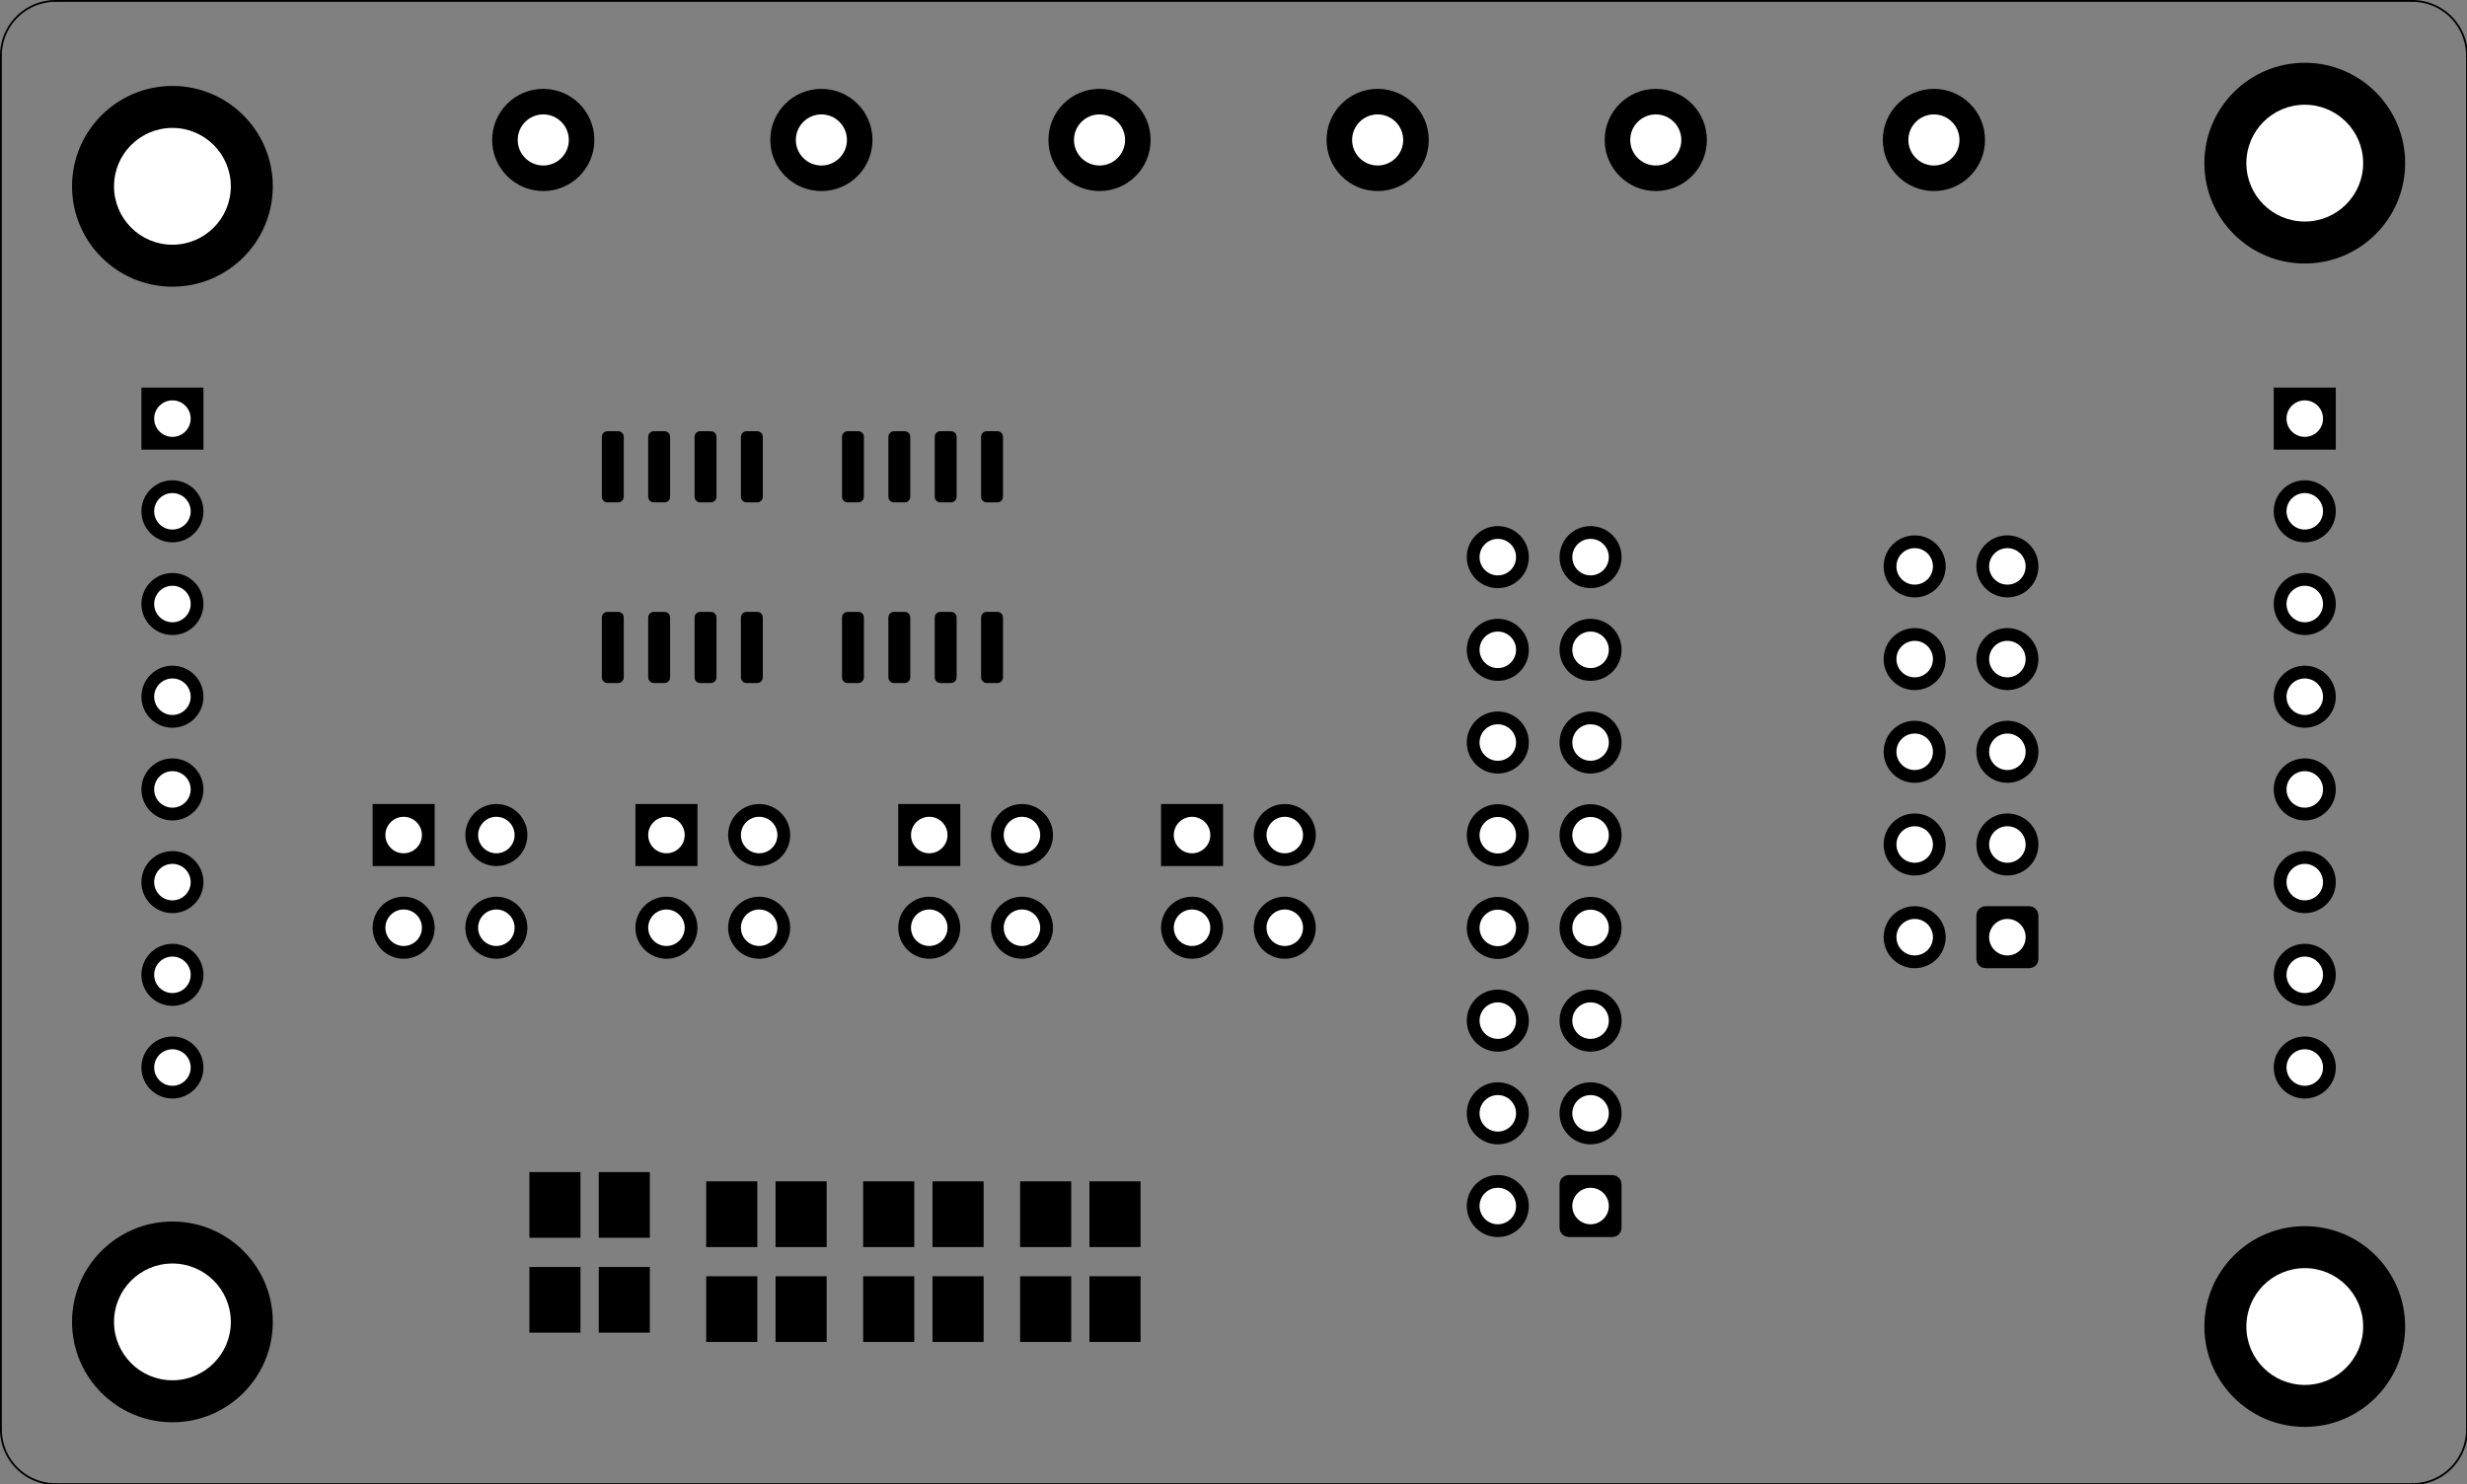 <?xml version="1.0" standalone="no"?>
 <!DOCTYPE svg PUBLIC "-//W3C//DTD SVG 1.1//EN" 
 "http://www.w3.org/Graphics/SVG/1.1/DTD/svg11.dtd"> 
<svg
  xmlns:svg="http://www.w3.org/2000/svg"
  xmlns="http://www.w3.org/2000/svg"
  xmlns:xlink="http://www.w3.org/1999/xlink"
  version="1.1"
  width="67.589mm" height="40.665mm" viewBox="0 0 67.589 40.665">
<rect x="0" y="0" width="67.589" height="40.665" fill="#808080" stroke="none"/>
<title>SVG Image created as robal-brd.svg date 2025/01/05 17:06:07 </title>
  <desc>Image generated by PCBNEW </desc>
<g style="fill:#000000; fill-opacity:1;stroke:#000000; stroke-opacity:1;
stroke-linecap:round; stroke-linejoin:round;"
 transform="translate(0 0) scale(1 1)">
</g>
<g style="fill:none; 
stroke:#000000; stroke-width:0.05; stroke-opacity:1; 
stroke-linecap:round; stroke-linejoin:round;">
<path d="M66.089 40.665
L1.525 40.665
" />
<path d="M0.025 39.165
L0.025 1.525
" />
<path d="M66.089 40.665 A1.5 1.5 0.0 0 0 67.589 39.165" />
<path d="M67.589 1.525
L67.589 39.165
" />
<path d="M1.525 0.025 A1.5 1.5 0.0 0 0 0.025 1.525" />
<path d="M67.589 1.525 A1.5 1.5 0.0 0 0 66.089 0.025" />
<path d="M0.025 39.165 A1.5 1.5 0.0 0 0 1.525 40.665" />
<path d="M1.525 0.025
L66.089 0.025
" />
</g>
<g style="fill:#000000; fill-opacity:1; stroke:none;">
<circle cx="43.577" cy="33.045" r="0.5" /> 
</g>
<g style="fill:#000000; fill-opacity:1; stroke:none;">
<circle cx="41.036" cy="33.045" r="0.5" /> 
</g>
<g style="fill:#000000; fill-opacity:1; stroke:none;">
<circle cx="43.577" cy="30.505" r="0.5" /> 
</g>
<g style="fill:#000000; fill-opacity:1; stroke:none;">
<circle cx="41.036" cy="30.505" r="0.5" /> 
</g>
<g style="fill:#000000; fill-opacity:1; stroke:none;">
<circle cx="43.577" cy="27.965" r="0.5" /> 
</g>
<g style="fill:#000000; fill-opacity:1; stroke:none;">
<circle cx="41.036" cy="27.965" r="0.5" /> 
</g>
<g style="fill:#000000; fill-opacity:1; stroke:none;">
<circle cx="43.577" cy="25.425" r="0.5" /> 
</g>
<g style="fill:#000000; fill-opacity:1; stroke:none;">
<circle cx="41.036" cy="25.425" r="0.5" /> 
</g>
<g style="fill:#000000; fill-opacity:1; stroke:none;">
<circle cx="43.577" cy="22.885" r="0.5" /> 
</g>
<g style="fill:#000000; fill-opacity:1; stroke:none;">
<circle cx="41.036" cy="22.885" r="0.5" /> 
</g>
<g style="fill:#000000; fill-opacity:1; stroke:none;">
<circle cx="43.577" cy="20.345" r="0.5" /> 
</g>
<g style="fill:#000000; fill-opacity:1; stroke:none;">
<circle cx="41.036" cy="20.345" r="0.5" /> 
</g>
<g style="fill:#000000; fill-opacity:1; stroke:none;">
<circle cx="43.577" cy="17.805" r="0.5" /> 
</g>
<g style="fill:#000000; fill-opacity:1; stroke:none;">
<circle cx="41.036" cy="17.805" r="0.5" /> 
</g>
<g style="fill:#000000; fill-opacity:1; stroke:none;">
<circle cx="43.577" cy="15.265" r="0.5" /> 
</g>
<g style="fill:#000000; fill-opacity:1; stroke:none;">
<circle cx="41.036" cy="15.265" r="0.5" /> 
</g>
<g style="fill:#000000; fill-opacity:1; stroke:none;">
<circle cx="25.459" cy="22.88" r="0.5" /> 
</g>
<g style="fill:#000000; fill-opacity:1; stroke:none;">
<circle cx="27.999" cy="22.88" r="0.5" /> 
</g>
<g style="fill:#000000; fill-opacity:1; stroke:none;">
<circle cx="25.459" cy="25.42" r="0.5" /> 
</g>
<g style="fill:#000000; fill-opacity:1; stroke:none;">
<circle cx="27.999" cy="25.42" r="0.5" /> 
</g>
<g style="fill:#000000; fill-opacity:1; stroke:none;">
<circle cx="30.124" cy="3.835" r="0.7" /> 
</g>
<g style="fill:#000000; fill-opacity:1; stroke:none;">
<circle cx="45.364" cy="3.835" r="0.7" /> 
</g>
<g style="fill:#000000; fill-opacity:1; stroke:none;">
<circle cx="63.144" cy="4.47" r="1.6" /> 
</g>
<g style="fill:#000000; fill-opacity:1; stroke:none;">
<circle cx="4.724" cy="36.22" r="1.6" /> 
</g>
<g style="fill:#000000; fill-opacity:1; stroke:none;">
<circle cx="18.259" cy="22.88" r="0.5" /> 
</g>
<g style="fill:#000000; fill-opacity:1; stroke:none;">
<circle cx="20.799" cy="22.88" r="0.5" /> 
</g>
<g style="fill:#000000; fill-opacity:1; stroke:none;">
<circle cx="18.259" cy="25.42" r="0.5" /> 
</g>
<g style="fill:#000000; fill-opacity:1; stroke:none;">
<circle cx="20.799" cy="25.42" r="0.5" /> 
</g>
<g style="fill:#000000; fill-opacity:1; stroke:none;">
<circle cx="32.659" cy="22.88" r="0.5" /> 
</g>
<g style="fill:#000000; fill-opacity:1; stroke:none;">
<circle cx="35.199" cy="22.88" r="0.5" /> 
</g>
<g style="fill:#000000; fill-opacity:1; stroke:none;">
<circle cx="32.659" cy="25.42" r="0.5" /> 
</g>
<g style="fill:#000000; fill-opacity:1; stroke:none;">
<circle cx="35.199" cy="25.42" r="0.5" /> 
</g>
<g style="fill:#000000; fill-opacity:1; stroke:none;">
<circle cx="11.059" cy="22.88" r="0.5" /> 
</g>
<g style="fill:#000000; fill-opacity:1; stroke:none;">
<circle cx="13.599" cy="22.88" r="0.5" /> 
</g>
<g style="fill:#000000; fill-opacity:1; stroke:none;">
<circle cx="11.059" cy="25.42" r="0.5" /> 
</g>
<g style="fill:#000000; fill-opacity:1; stroke:none;">
<circle cx="13.599" cy="25.42" r="0.5" /> 
</g>
<g style="fill:#000000; fill-opacity:1; stroke:none;">
<circle cx="54.997" cy="25.679" r="0.5" /> 
</g>
<g style="fill:#000000; fill-opacity:1; stroke:none;">
<circle cx="52.457" cy="25.679" r="0.5" /> 
</g>
<g style="fill:#000000; fill-opacity:1; stroke:none;">
<circle cx="54.997" cy="23.139" r="0.5" /> 
</g>
<g style="fill:#000000; fill-opacity:1; stroke:none;">
<circle cx="52.457" cy="23.139" r="0.5" /> 
</g>
<g style="fill:#000000; fill-opacity:1; stroke:none;">
<circle cx="54.997" cy="20.599" r="0.5" /> 
</g>
<g style="fill:#000000; fill-opacity:1; stroke:none;">
<circle cx="52.457" cy="20.599" r="0.5" /> 
</g>
<g style="fill:#000000; fill-opacity:1; stroke:none;">
<circle cx="54.997" cy="18.059" r="0.5" /> 
</g>
<g style="fill:#000000; fill-opacity:1; stroke:none;">
<circle cx="52.457" cy="18.059" r="0.5" /> 
</g>
<g style="fill:#000000; fill-opacity:1; stroke:none;">
<circle cx="54.997" cy="15.519" r="0.5" /> 
</g>
<g style="fill:#000000; fill-opacity:1; stroke:none;">
<circle cx="52.457" cy="15.519" r="0.5" /> 
</g>
<g style="fill:#000000; fill-opacity:1; stroke:none;">
<circle cx="63.144" cy="36.347" r="1.6" /> 
</g>
<g style="fill:#000000; fill-opacity:1; stroke:none;">
<circle cx="14.884" cy="3.835" r="0.7" /> 
</g>
<g style="fill:#000000; fill-opacity:1; stroke:none;">
<circle cx="22.504" cy="3.835" r="0.7" /> 
</g>
<g style="fill:#000000; fill-opacity:1; stroke:none;">
<circle cx="4.724" cy="29.25" r="0.5" /> 
</g>
<g style="fill:#000000; fill-opacity:1; stroke:none;">
<circle cx="4.724" cy="26.71" r="0.5" /> 
</g>
<g style="fill:#000000; fill-opacity:1; stroke:none;">
<circle cx="4.724" cy="24.17" r="0.5" /> 
</g>
<g style="fill:#000000; fill-opacity:1; stroke:none;">
<circle cx="4.724" cy="21.63" r="0.5" /> 
</g>
<g style="fill:#000000; fill-opacity:1; stroke:none;">
<circle cx="4.724" cy="19.09" r="0.5" /> 
</g>
<g style="fill:#000000; fill-opacity:1; stroke:none;">
<circle cx="4.724" cy="16.55" r="0.5" /> 
</g>
<g style="fill:#000000; fill-opacity:1; stroke:none;">
<circle cx="4.724" cy="14.01" r="0.5" /> 
</g>
<g style="fill:#000000; fill-opacity:1; stroke:none;">
<circle cx="4.724" cy="11.47" r="0.5" /> 
</g>
<g style="fill:#000000; fill-opacity:1; stroke:none;">
<circle cx="63.144" cy="29.25" r="0.5" /> 
</g>
<g style="fill:#000000; fill-opacity:1; stroke:none;">
<circle cx="63.144" cy="26.71" r="0.5" /> 
</g>
<g style="fill:#000000; fill-opacity:1; stroke:none;">
<circle cx="63.144" cy="24.17" r="0.5" /> 
</g>
<g style="fill:#000000; fill-opacity:1; stroke:none;">
<circle cx="63.144" cy="21.63" r="0.5" /> 
</g>
<g style="fill:#000000; fill-opacity:1; stroke:none;">
<circle cx="63.144" cy="19.09" r="0.5" /> 
</g>
<g style="fill:#000000; fill-opacity:1; stroke:none;">
<circle cx="63.144" cy="16.55" r="0.5" /> 
</g>
<g style="fill:#000000; fill-opacity:1; stroke:none;">
<circle cx="63.144" cy="14.01" r="0.5" /> 
</g>
<g style="fill:#000000; fill-opacity:1; stroke:none;">
<circle cx="63.144" cy="11.47" r="0.5" /> 
</g>
<g style="fill:#000000; fill-opacity:1; stroke:none;">
<circle cx="4.724" cy="5.105" r="1.6" /> 
</g>
<g style="fill:#000000; fill-opacity:1; stroke:none;">
<circle cx="52.984" cy="3.835" r="0.7" /> 
</g>
<g style="fill:#000000; fill-opacity:1; stroke:none;">
<circle cx="37.744" cy="3.835" r="0.7" /> 
<path style="fill:#000000; fill-opacity:1; stroke:none;fill-rule:evenodd;"
d="M 26.975,55.526
26.99,55.45
27.034,55.385
27.099,55.341
27.175,55.326
27.575,55.326
27.651,55.341
27.716,55.385
27.76,55.45
27.775,55.526
27.775,56.076
27.76,56.153
27.716,56.217
27.651,56.261
27.575,56.276
27.175,56.276
27.099,56.261
27.034,56.217
26.99,56.153
26.975,56.076
Z" /> 
<path style="fill:#000000; fill-opacity:1; stroke:none;fill-rule:evenodd;"
d="M 28.625,55.526
28.64,55.45
28.684,55.385
28.748,55.341
28.825,55.326
29.225,55.326
29.302,55.341
29.366,55.385
29.41,55.45
29.425,55.526
29.425,56.076
29.41,56.153
29.366,56.217
29.302,56.261
29.225,56.276
28.825,56.276
28.748,56.261
28.684,56.217
28.64,56.153
28.625,56.076
Z" /> 
<path style="fill:#000000; fill-opacity:1; stroke:none;fill-rule:evenodd;"
d="M 30.985,68.076
31,67.999
31.044,67.935
31.108,67.891
31.185,67.876
31.585,67.876
31.662,67.891
31.726,67.935
31.77,67.999
31.785,68.076
31.785,68.626
31.77,68.703
31.726,68.767
31.662,68.811
31.585,68.826
31.185,68.826
31.108,68.811
31.044,68.767
31,68.703
30.985,68.626
Z" /> 
<path style="fill:#000000; fill-opacity:1; stroke:none;fill-rule:evenodd;"
d="M 32.635,68.076
32.65,67.999
32.694,67.935
32.758,67.891
32.835,67.876
33.235,67.876
33.312,67.891
33.376,67.935
33.42,67.999
33.435,68.076
33.435,68.626
33.42,68.703
33.376,68.767
33.312,68.811
33.235,68.826
32.835,68.826
32.758,68.811
32.694,68.767
32.65,68.703
32.635,68.626
Z" /> 
<path style="fill:#000000; fill-opacity:1; stroke:none;fill-rule:evenodd;"
d="M 34.995,63.056
35.01,62.98
35.054,62.915
35.118,62.871
35.195,62.856
35.595,62.856
35.672,62.871
35.736,62.915
35.78,62.98
35.795,63.056
35.795,63.606
35.78,63.682
35.736,63.747
35.672,63.791
35.595,63.806
35.195,63.806
35.118,63.791
35.054,63.747
35.01,63.682
34.995,63.606
Z" /> 
<path style="fill:#000000; fill-opacity:1; stroke:none;fill-rule:evenodd;"
d="M 36.645,63.056
36.66,62.98
36.704,62.915
36.769,62.871
36.845,62.856
37.245,62.856
37.322,62.871
37.386,62.915
37.43,62.98
37.445,63.056
37.445,63.606
37.43,63.682
37.386,63.747
37.322,63.791
37.245,63.806
36.845,63.806
36.769,63.791
36.704,63.747
36.66,63.682
36.645,63.606
Z" /> 
<path style="fill:#000000; fill-opacity:1; stroke:none;fill-rule:evenodd;"
d="M 44.426,33.645
44.407,33.741
44.353,33.822
44.272,33.876
44.176,33.895
42.977,33.895
42.881,33.876
42.8,33.822
42.745,33.741
42.727,33.645
42.727,32.445
42.745,32.349
42.8,32.268
42.881,32.214
42.977,32.195
44.176,32.195
44.272,32.214
44.353,32.268
44.407,32.349
44.426,32.445
Z" /> 
</g>
<g style="fill:#000000; fill-opacity:1; stroke:none;">
<circle cx="41.036" cy="33.045" r="0.85" /> 
</g>
<g style="fill:#000000; fill-opacity:1; stroke:none;">
<circle cx="43.577" cy="30.505" r="0.85" /> 
</g>
<g style="fill:#000000; fill-opacity:1; stroke:none;">
<circle cx="41.036" cy="30.505" r="0.85" /> 
</g>
<g style="fill:#000000; fill-opacity:1; stroke:none;">
<circle cx="43.577" cy="27.965" r="0.85" /> 
</g>
<g style="fill:#000000; fill-opacity:1; stroke:none;">
<circle cx="41.036" cy="27.965" r="0.85" /> 
</g>
<g style="fill:#000000; fill-opacity:1; stroke:none;">
<circle cx="43.577" cy="25.425" r="0.85" /> 
</g>
<g style="fill:#000000; fill-opacity:1; stroke:none;">
<circle cx="41.036" cy="25.425" r="0.85" /> 
</g>
<g style="fill:#000000; fill-opacity:1; stroke:none;">
<circle cx="43.577" cy="22.885" r="0.85" /> 
</g>
<g style="fill:#000000; fill-opacity:1; stroke:none;">
<circle cx="41.036" cy="22.885" r="0.85" /> 
</g>
<g style="fill:#000000; fill-opacity:1; stroke:none;">
<circle cx="43.577" cy="20.345" r="0.85" /> 
</g>
<g style="fill:#000000; fill-opacity:1; stroke:none;">
<circle cx="41.036" cy="20.345" r="0.85" /> 
</g>
<g style="fill:#000000; fill-opacity:1; stroke:none;">
<circle cx="43.577" cy="17.805" r="0.85" /> 
</g>
<g style="fill:#000000; fill-opacity:1; stroke:none;">
<circle cx="41.036" cy="17.805" r="0.85" /> 
</g>
<g style="fill:#000000; fill-opacity:1; stroke:none;">
<circle cx="43.577" cy="15.265" r="0.85" /> 
</g>
<g style="fill:#000000; fill-opacity:1; stroke:none;">
<circle cx="41.036" cy="15.265" r="0.85" /> 
<path style="fill:#000000; fill-opacity:1; stroke:none;fill-rule:evenodd;"
d="M 34.995,55.526
35.01,55.45
35.054,55.385
35.118,55.341
35.195,55.326
35.595,55.326
35.672,55.341
35.736,55.385
35.78,55.45
35.795,55.526
35.795,56.076
35.78,56.153
35.736,56.217
35.672,56.261
35.595,56.276
35.195,56.276
35.118,56.261
35.054,56.217
35.01,56.153
34.995,56.076
Z" /> 
<path style="fill:#000000; fill-opacity:1; stroke:none;fill-rule:evenodd;"
d="M 36.645,55.526
36.66,55.45
36.704,55.385
36.769,55.341
36.845,55.326
37.245,55.326
37.322,55.341
37.386,55.385
37.43,55.45
37.445,55.526
37.445,56.076
37.43,56.153
37.386,56.217
37.322,56.261
37.245,56.276
36.845,56.276
36.769,56.261
36.704,56.217
36.66,56.153
36.645,56.076
Z" /> 
<path style="fill:#000000; fill-opacity:1; stroke:none;fill-rule:evenodd;"
d="M 25.048,36.769
23.648,36.769
23.648,34.969
25.048,34.969
Z" /> 
<path style="fill:#000000; fill-opacity:1; stroke:none;fill-rule:evenodd;"
d="M 25.048,34.169
23.648,34.169
23.648,32.369
25.048,32.369
Z" /> 
<path style="fill:#000000; fill-opacity:1; stroke:none;fill-rule:evenodd;"
d="M 26.948,36.769
25.548,36.769
25.548,34.969
26.948,34.969
Z" /> 
<path style="fill:#000000; fill-opacity:1; stroke:none;fill-rule:evenodd;"
d="M 26.948,34.169
25.548,34.169
25.548,32.369
26.948,32.369
Z" /> 
<path style="fill:#000000; fill-opacity:1; stroke:none;fill-rule:evenodd;"
d="M 22.965,65.566
22.98,65.49
23.024,65.425
23.088,65.381
23.165,65.366
23.565,65.366
23.642,65.381
23.706,65.425
23.75,65.49
23.765,65.566
23.765,66.116
23.75,66.192
23.706,66.257
23.642,66.301
23.565,66.316
23.165,66.316
23.088,66.301
23.024,66.257
22.98,66.192
22.965,66.116
Z" /> 
<path style="fill:#000000; fill-opacity:1; stroke:none;fill-rule:evenodd;"
d="M 24.615,65.566
24.63,65.49
24.674,65.425
24.738,65.381
24.815,65.366
25.215,65.366
25.291,65.381
25.356,65.425
25.4,65.49
25.415,65.566
25.415,66.116
25.4,66.192
25.356,66.257
25.291,66.301
25.215,66.316
24.815,66.316
24.738,66.301
24.674,66.257
24.63,66.192
24.615,66.116
Z" /> 
<path style="fill:#000000; fill-opacity:1; stroke:none;fill-rule:evenodd;"
d="M 30.985,65.566
31,65.49
31.044,65.425
31.108,65.381
31.185,65.366
31.585,65.366
31.662,65.381
31.726,65.425
31.77,65.49
31.785,65.566
31.785,66.116
31.77,66.192
31.726,66.257
31.662,66.301
31.585,66.316
31.185,66.316
31.108,66.301
31.044,66.257
31,66.192
30.985,66.116
Z" /> 
<path style="fill:#000000; fill-opacity:1; stroke:none;fill-rule:evenodd;"
d="M 32.635,65.566
32.65,65.49
32.694,65.425
32.758,65.381
32.835,65.366
33.235,65.366
33.312,65.381
33.376,65.425
33.42,65.49
33.435,65.566
33.435,66.116
33.42,66.192
33.376,66.257
33.312,66.301
33.235,66.316
32.835,66.316
32.758,66.301
32.694,66.257
32.65,66.192
32.635,66.116
Z" /> 
<path style="fill:#000000; fill-opacity:1; stroke:none;fill-rule:evenodd;"
d="M 38.9,55.321
38.908,55.283
38.929,55.25
38.962,55.229
39,55.221
39.26,55.221
39.298,55.229
39.331,55.25
39.352,55.283
39.36,55.321
39.36,55.521
39.352,55.559
39.331,55.592
39.298,55.613
39.26,55.621
39,55.621
38.962,55.613
38.929,55.592
38.908,55.559
38.9,55.521
Z" /> 
<path style="fill:#000000; fill-opacity:1; stroke:none;fill-rule:evenodd;"
d="M 39.54,55.321
39.548,55.283
39.569,55.25
39.602,55.229
39.64,55.221
39.9,55.221
39.938,55.229
39.971,55.25
39.992,55.283
40,55.321
40,55.521
39.992,55.559
39.971,55.592
39.938,55.613
39.9,55.621
39.64,55.621
39.602,55.613
39.569,55.592
39.548,55.559
39.54,55.521
Z" /> 
<path style="fill:#000000; fill-opacity:1; stroke:none;fill-rule:evenodd;"
d="M 26.975,60.546
26.99,60.469
27.034,60.405
27.099,60.361
27.175,60.346
27.575,60.346
27.651,60.361
27.716,60.405
27.76,60.469
27.775,60.546
27.775,61.096
27.76,61.172
27.716,61.237
27.651,61.281
27.575,61.296
27.175,61.296
27.099,61.281
27.034,61.237
26.99,61.172
26.975,61.096
Z" /> 
<path style="fill:#000000; fill-opacity:1; stroke:none;fill-rule:evenodd;"
d="M 28.625,60.546
28.64,60.469
28.684,60.405
28.748,60.361
28.825,60.346
29.225,60.346
29.302,60.361
29.366,60.405
29.41,60.469
29.425,60.546
29.425,61.096
29.41,61.172
29.366,61.237
29.302,61.281
29.225,61.296
28.825,61.296
28.748,61.281
28.684,61.237
28.64,61.172
28.625,61.096
Z" /> 
<path style="fill:#000000; fill-opacity:1; stroke:none;fill-rule:evenodd;"
d="M 30.985,58.036
31,57.959
31.044,57.895
31.108,57.851
31.185,57.836
31.585,57.836
31.662,57.851
31.726,57.895
31.77,57.959
31.785,58.036
31.785,58.586
31.77,58.663
31.726,58.727
31.662,58.771
31.585,58.786
31.185,58.786
31.108,58.771
31.044,58.727
31,58.663
30.985,58.586
Z" /> 
<path style="fill:#000000; fill-opacity:1; stroke:none;fill-rule:evenodd;"
d="M 32.635,58.036
32.65,57.959
32.694,57.895
32.758,57.851
32.835,57.836
33.235,57.836
33.312,57.851
33.376,57.895
33.42,57.959
33.435,58.036
33.435,58.586
33.42,58.663
33.376,58.727
33.312,58.771
33.235,58.786
32.835,58.786
32.758,58.771
32.694,58.727
32.65,58.663
32.635,58.586
Z" /> 
<path style="fill:#000000; fill-opacity:1; stroke:none;fill-rule:evenodd;"
d="M 26.975,65.566
26.99,65.49
27.034,65.425
27.099,65.381
27.175,65.366
27.575,65.366
27.651,65.381
27.716,65.425
27.76,65.49
27.775,65.566
27.775,66.116
27.76,66.192
27.716,66.257
27.651,66.301
27.575,66.316
27.175,66.316
27.099,66.301
27.034,66.257
26.99,66.192
26.975,66.116
Z" /> 
<path style="fill:#000000; fill-opacity:1; stroke:none;fill-rule:evenodd;"
d="M 28.625,65.566
28.64,65.49
28.684,65.425
28.748,65.381
28.825,65.366
29.225,65.366
29.302,65.381
29.366,65.425
29.41,65.49
29.425,65.566
29.425,66.116
29.41,66.192
29.366,66.257
29.302,66.301
29.225,66.316
28.825,66.316
28.748,66.301
28.684,66.257
28.64,66.192
28.625,66.116
Z" /> 
<path style="fill:#000000; fill-opacity:1; stroke:none;fill-rule:evenodd;"
d="M 24.609,23.73
24.609,22.03
26.309,22.03
26.309,23.73
Z" /> 
</g>
<g style="fill:#000000; fill-opacity:1; stroke:none;">
<circle cx="27.999" cy="22.88" r="0.85" /> 
<circle cx="25.459" cy="25.42" r="0.85" /> 
<circle cx="27.999" cy="25.42" r="0.85" /> 
<path style="fill:#000000; fill-opacity:1; stroke:none;fill-rule:evenodd;"
d="M 22.965,63.056
22.98,62.98
23.024,62.915
23.088,62.871
23.165,62.856
23.565,62.856
23.642,62.871
23.706,62.915
23.75,62.98
23.765,63.056
23.765,63.606
23.75,63.682
23.706,63.747
23.642,63.791
23.565,63.806
23.165,63.806
23.088,63.791
23.024,63.747
22.98,63.682
22.965,63.606
Z" /> 
<path style="fill:#000000; fill-opacity:1; stroke:none;fill-rule:evenodd;"
d="M 24.615,63.056
24.63,62.98
24.674,62.915
24.738,62.871
24.815,62.856
25.215,62.856
25.291,62.871
25.356,62.915
25.4,62.98
25.415,63.056
25.415,63.606
25.4,63.682
25.356,63.747
25.291,63.791
25.215,63.806
24.815,63.806
24.738,63.791
24.674,63.747
24.63,63.682
24.615,63.606
Z" /> 
<path style="fill:#000000; fill-opacity:1; stroke:none;fill-rule:evenodd;"
d="M 38.9,57.071
38.908,57.033
38.929,57
38.962,56.979
39,56.971
39.26,56.971
39.298,56.979
39.331,57
39.352,57.033
39.36,57.071
39.36,57.271
39.352,57.309
39.331,57.342
39.298,57.363
39.26,57.371
39,57.371
38.962,57.363
38.929,57.342
38.908,57.309
38.9,57.271
Z" /> 
<path style="fill:#000000; fill-opacity:1; stroke:none;fill-rule:evenodd;"
d="M 39.54,57.071
39.548,57.033
39.569,57
39.602,56.979
39.64,56.971
39.9,56.971
39.938,56.979
39.971,57
39.992,57.033
40,57.071
40,57.271
39.992,57.309
39.971,57.342
39.938,57.363
39.9,57.371
39.64,57.371
39.602,57.363
39.569,57.342
39.548,57.309
39.54,57.271
Z" /> 
<path style="fill:#000000; fill-opacity:1; stroke:none;fill-rule:evenodd;"
d="M 30.985,63.056
31,62.98
31.044,62.915
31.108,62.871
31.185,62.856
31.585,62.856
31.662,62.871
31.726,62.915
31.77,62.98
31.785,63.056
31.785,63.606
31.77,63.682
31.726,63.747
31.662,63.791
31.585,63.806
31.185,63.806
31.108,63.791
31.044,63.747
31,63.682
30.985,63.606
Z" /> 
<path style="fill:#000000; fill-opacity:1; stroke:none;fill-rule:evenodd;"
d="M 32.635,63.056
32.65,62.98
32.694,62.915
32.758,62.871
32.835,62.856
33.235,62.856
33.312,62.871
33.376,62.915
33.42,62.98
33.435,63.056
33.435,63.606
33.42,63.682
33.376,63.747
33.312,63.791
33.235,63.806
32.835,63.806
32.758,63.791
32.694,63.747
32.65,63.682
32.635,63.606
Z" /> 
<path style="fill:#000000; fill-opacity:1; stroke:none;fill-rule:evenodd;"
d="M 22.965,60.546
22.98,60.469
23.024,60.405
23.088,60.361
23.165,60.346
23.565,60.346
23.642,60.361
23.706,60.405
23.75,60.469
23.765,60.546
23.765,61.096
23.75,61.172
23.706,61.237
23.642,61.281
23.565,61.296
23.165,61.296
23.088,61.281
23.024,61.237
22.98,61.172
22.965,61.096
Z" /> 
<path style="fill:#000000; fill-opacity:1; stroke:none;fill-rule:evenodd;"
d="M 24.615,60.546
24.63,60.469
24.674,60.405
24.738,60.361
24.815,60.346
25.215,60.346
25.291,60.361
25.356,60.405
25.4,60.469
25.415,60.546
25.415,61.096
25.4,61.172
25.356,61.237
25.291,61.281
25.215,61.296
24.815,61.296
24.738,61.281
24.674,61.237
24.63,61.172
24.615,61.096
Z" /> 
<path style="fill:#000000; fill-opacity:1; stroke:none;fill-rule:evenodd;"
d="M 15.904,36.515
14.504,36.515
14.504,34.715
15.904,34.715
Z" /> 
<path style="fill:#000000; fill-opacity:1; stroke:none;fill-rule:evenodd;"
d="M 15.904,33.915
14.504,33.915
14.504,32.115
15.904,32.115
Z" /> 
<path style="fill:#000000; fill-opacity:1; stroke:none;fill-rule:evenodd;"
d="M 17.804,36.515
16.404,36.515
16.404,34.715
17.804,34.715
Z" /> 
<path style="fill:#000000; fill-opacity:1; stroke:none;fill-rule:evenodd;"
d="M 17.804,33.915
16.404,33.915
16.404,32.115
17.804,32.115
Z" /> 
<path style="fill:#000000; fill-opacity:1; stroke:none;fill-rule:evenodd;"
d="M 23.219,18.715
23.162,18.704
23.113,18.671
23.08,18.622
23.069,18.565
23.069,16.915
23.08,16.858
23.113,16.809
23.162,16.776
23.219,16.765
23.519,16.765
23.576,16.776
23.625,16.809
23.658,16.858
23.669,16.915
23.669,18.565
23.658,18.622
23.625,18.671
23.576,18.704
23.519,18.715
Z" /> 
<path style="fill:#000000; fill-opacity:1; stroke:none;fill-rule:evenodd;"
d="M 24.489,18.715
24.432,18.704
24.383,18.671
24.35,18.622
24.339,18.565
24.339,16.915
24.35,16.858
24.383,16.809
24.432,16.776
24.489,16.765
24.789,16.765
24.846,16.776
24.895,16.809
24.928,16.858
24.939,16.915
24.939,18.565
24.928,18.622
24.895,18.671
24.846,18.704
24.789,18.715
Z" /> 
<path style="fill:#000000; fill-opacity:1; stroke:none;fill-rule:evenodd;"
d="M 25.759,18.715
25.702,18.704
25.653,18.671
25.62,18.622
25.609,18.565
25.609,16.915
25.62,16.858
25.653,16.809
25.702,16.776
25.759,16.765
26.059,16.765
26.116,16.776
26.165,16.809
26.198,16.858
26.209,16.915
26.209,18.565
26.198,18.622
26.165,18.671
26.116,18.704
26.059,18.715
Z" /> 
<path style="fill:#000000; fill-opacity:1; stroke:none;fill-rule:evenodd;"
d="M 27.029,18.715
26.972,18.704
26.923,18.671
26.89,18.622
26.879,18.565
26.879,16.915
26.89,16.858
26.923,16.809
26.972,16.776
27.029,16.765
27.329,16.765
27.386,16.776
27.435,16.809
27.468,16.858
27.479,16.915
27.479,18.565
27.468,18.622
27.435,18.671
27.386,18.704
27.329,18.715
Z" /> 
<path style="fill:#000000; fill-opacity:1; stroke:none;fill-rule:evenodd;"
d="M 27.029,13.765
26.972,13.754
26.923,13.721
26.89,13.672
26.879,13.615
26.879,11.965
26.89,11.908
26.923,11.859
26.972,11.826
27.029,11.815
27.329,11.815
27.386,11.826
27.435,11.859
27.468,11.908
27.479,11.965
27.479,13.615
27.468,13.672
27.435,13.721
27.386,13.754
27.329,13.765
Z" /> 
<path style="fill:#000000; fill-opacity:1; stroke:none;fill-rule:evenodd;"
d="M 25.759,13.765
25.702,13.754
25.653,13.721
25.62,13.672
25.609,13.615
25.609,11.965
25.62,11.908
25.653,11.859
25.702,11.826
25.759,11.815
26.059,11.815
26.116,11.826
26.165,11.859
26.198,11.908
26.209,11.965
26.209,13.615
26.198,13.672
26.165,13.721
26.116,13.754
26.059,13.765
Z" /> 
<path style="fill:#000000; fill-opacity:1; stroke:none;fill-rule:evenodd;"
d="M 24.489,13.765
24.432,13.754
24.383,13.721
24.35,13.672
24.339,13.615
24.339,11.965
24.35,11.908
24.383,11.859
24.432,11.826
24.489,11.815
24.789,11.815
24.846,11.826
24.895,11.859
24.928,11.908
24.939,11.965
24.939,13.615
24.928,13.672
24.895,13.721
24.846,13.754
24.789,13.765
Z" /> 
<path style="fill:#000000; fill-opacity:1; stroke:none;fill-rule:evenodd;"
d="M 23.219,13.765
23.162,13.754
23.113,13.721
23.08,13.672
23.069,13.615
23.069,11.965
23.08,11.908
23.113,11.859
23.162,11.826
23.219,11.815
23.519,11.815
23.576,11.826
23.625,11.859
23.658,11.908
23.669,11.965
23.669,13.615
23.658,13.672
23.625,13.721
23.576,13.754
23.519,13.765
Z" /> 
<path style="fill:#000000; fill-opacity:1; stroke:none;fill-rule:evenodd;"
d="M 38.9,58.821
38.908,58.783
38.929,58.75
38.962,58.729
39,58.721
39.26,58.721
39.298,58.729
39.331,58.75
39.352,58.783
39.36,58.821
39.36,59.021
39.352,59.059
39.331,59.092
39.298,59.113
39.26,59.121
39,59.121
38.962,59.113
38.929,59.092
38.908,59.059
38.9,59.021
Z" /> 
<path style="fill:#000000; fill-opacity:1; stroke:none;fill-rule:evenodd;"
d="M 39.54,58.821
39.548,58.783
39.569,58.75
39.602,58.729
39.64,58.721
39.9,58.721
39.938,58.729
39.971,58.75
39.992,58.783
40,58.821
40,59.021
39.992,59.059
39.971,59.092
39.938,59.113
39.9,59.121
39.64,59.121
39.602,59.113
39.569,59.092
39.548,59.059
39.54,59.021
Z" /> 
<path style="fill:#000000; fill-opacity:1; stroke:none;fill-rule:evenodd;"
d="M 38.9,60.571
38.908,60.533
38.929,60.5
38.962,60.479
39,60.471
39.26,60.471
39.298,60.479
39.331,60.5
39.352,60.533
39.36,60.571
39.36,60.771
39.352,60.809
39.331,60.842
39.298,60.863
39.26,60.871
39,60.871
38.962,60.863
38.929,60.842
38.908,60.809
38.9,60.771
Z" /> 
<path style="fill:#000000; fill-opacity:1; stroke:none;fill-rule:evenodd;"
d="M 39.54,60.571
39.548,60.533
39.569,60.5
39.602,60.479
39.64,60.471
39.9,60.471
39.938,60.479
39.971,60.5
39.992,60.533
40,60.571
40,60.771
39.992,60.809
39.971,60.842
39.938,60.863
39.9,60.871
39.64,60.871
39.602,60.863
39.569,60.842
39.548,60.809
39.54,60.771
Z" /> 
<path style="fill:#000000; fill-opacity:1; stroke:none;fill-rule:evenodd;"
d="M 22.965,58.036
22.98,57.959
23.024,57.895
23.088,57.851
23.165,57.836
23.565,57.836
23.642,57.851
23.706,57.895
23.75,57.959
23.765,58.036
23.765,58.586
23.75,58.663
23.706,58.727
23.642,58.771
23.565,58.786
23.165,58.786
23.088,58.771
23.024,58.727
22.98,58.663
22.965,58.586
Z" /> 
<path style="fill:#000000; fill-opacity:1; stroke:none;fill-rule:evenodd;"
d="M 24.615,58.036
24.63,57.959
24.674,57.895
24.738,57.851
24.815,57.836
25.215,57.836
25.291,57.851
25.356,57.895
25.4,57.959
25.415,58.036
25.415,58.586
25.4,58.663
25.356,58.727
25.291,58.771
25.215,58.786
24.815,58.786
24.738,58.771
24.674,58.727
24.63,58.663
24.615,58.586
Z" /> 
<path style="fill:#000000; fill-opacity:1; stroke:none;fill-rule:evenodd;"
d="M 22.965,55.526
22.98,55.45
23.024,55.385
23.088,55.341
23.165,55.326
23.565,55.326
23.642,55.341
23.706,55.385
23.75,55.45
23.765,55.526
23.765,56.076
23.75,56.153
23.706,56.217
23.642,56.261
23.565,56.276
23.165,56.276
23.088,56.261
23.024,56.217
22.98,56.153
22.965,56.076
Z" /> 
<path style="fill:#000000; fill-opacity:1; stroke:none;fill-rule:evenodd;"
d="M 24.615,55.526
24.63,55.45
24.674,55.385
24.738,55.341
24.815,55.326
25.215,55.326
25.291,55.341
25.356,55.385
25.4,55.45
25.415,55.526
25.415,56.076
25.4,56.153
25.356,56.217
25.291,56.261
25.215,56.276
24.815,56.276
24.738,56.261
24.674,56.217
24.63,56.153
24.615,56.076
Z" /> 
<circle cx="30.124" cy="3.835" r="1.4" /> 
</g>
<g style="fill:#000000; fill-opacity:1; stroke:none;">
<circle cx="45.364" cy="3.835" r="1.4" /> 
<path style="fill:#000000; fill-opacity:1; stroke:none;fill-rule:evenodd;"
d="M 30.985,55.526
31,55.45
31.044,55.385
31.108,55.341
31.185,55.326
31.585,55.326
31.662,55.341
31.726,55.385
31.77,55.45
31.785,55.526
31.785,56.076
31.77,56.153
31.726,56.217
31.662,56.261
31.585,56.276
31.185,56.276
31.108,56.261
31.044,56.217
31,56.153
30.985,56.076
Z" /> 
<path style="fill:#000000; fill-opacity:1; stroke:none;fill-rule:evenodd;"
d="M 32.635,55.526
32.65,55.45
32.694,55.385
32.758,55.341
32.835,55.326
33.235,55.326
33.312,55.341
33.376,55.385
33.42,55.45
33.435,55.526
33.435,56.076
33.42,56.153
33.376,56.217
33.312,56.261
33.235,56.276
32.835,56.276
32.758,56.261
32.694,56.217
32.65,56.153
32.635,56.076
Z" /> 
</g>
<g style="fill:#000000; fill-opacity:1; stroke:none;">
<circle cx="63.144" cy="4.47" r="2.75" /> 
</g>
<g style="fill:#000000; fill-opacity:1; stroke:none;">
<circle cx="63.144" cy="4.47" r="1.8" /> 
<path style="fill:#000000; fill-opacity:1; stroke:none;fill-rule:evenodd;"
d="M 30.985,60.546
31,60.469
31.044,60.405
31.108,60.361
31.185,60.346
31.585,60.346
31.662,60.361
31.726,60.405
31.77,60.469
31.785,60.546
31.785,61.096
31.77,61.172
31.726,61.237
31.662,61.281
31.585,61.296
31.185,61.296
31.108,61.281
31.044,61.237
31,61.172
30.985,61.096
Z" /> 
<path style="fill:#000000; fill-opacity:1; stroke:none;fill-rule:evenodd;"
d="M 32.635,60.546
32.65,60.469
32.694,60.405
32.758,60.361
32.835,60.346
33.235,60.346
33.312,60.361
33.376,60.405
33.42,60.469
33.435,60.546
33.435,61.096
33.42,61.172
33.376,61.237
33.312,61.281
33.235,61.296
32.835,61.296
32.758,61.281
32.694,61.237
32.65,61.172
32.635,61.096
Z" /> 
</g>
<g style="fill:#000000; fill-opacity:1; stroke:none;">
<circle cx="4.724" cy="36.22" r="1.8" /> 
</g>
<g style="fill:#000000; fill-opacity:1; stroke:none;">
<circle cx="4.724" cy="36.22" r="2.75" /> 
<path style="fill:#000000; fill-opacity:1; stroke:none;fill-rule:evenodd;"
d="M 17.409,23.73
17.409,22.03
19.109,22.03
19.109,23.73
Z" /> 
</g>
<g style="fill:#000000; fill-opacity:1; stroke:none;">
<circle cx="20.799" cy="22.88" r="0.85" /> 
<circle cx="18.259" cy="25.42" r="0.85" /> 
<circle cx="20.799" cy="25.42" r="0.85" /> 
<path style="fill:#000000; fill-opacity:1; stroke:none;fill-rule:evenodd;"
d="M 20.748,36.769
19.348,36.769
19.348,34.969
20.748,34.969
Z" /> 
<path style="fill:#000000; fill-opacity:1; stroke:none;fill-rule:evenodd;"
d="M 20.748,34.169
19.348,34.169
19.348,32.369
20.748,32.369
Z" /> 
<path style="fill:#000000; fill-opacity:1; stroke:none;fill-rule:evenodd;"
d="M 22.648,36.769
21.248,36.769
21.248,34.969
22.648,34.969
Z" /> 
<path style="fill:#000000; fill-opacity:1; stroke:none;fill-rule:evenodd;"
d="M 22.648,34.169
21.248,34.169
21.248,32.369
22.648,32.369
Z" /> 
<path style="fill:#000000; fill-opacity:1; stroke:none;fill-rule:evenodd;"
d="M 34.995,68.076
35.01,67.999
35.054,67.935
35.118,67.891
35.195,67.876
35.595,67.876
35.672,67.891
35.736,67.935
35.78,67.999
35.795,68.076
35.795,68.626
35.78,68.703
35.736,68.767
35.672,68.811
35.595,68.826
35.195,68.826
35.118,68.811
35.054,68.767
35.01,68.703
34.995,68.626
Z" /> 
<path style="fill:#000000; fill-opacity:1; stroke:none;fill-rule:evenodd;"
d="M 36.645,68.076
36.66,67.999
36.704,67.935
36.769,67.891
36.845,67.876
37.245,67.876
37.322,67.891
37.386,67.935
37.43,67.999
37.445,68.076
37.445,68.626
37.43,68.703
37.386,68.767
37.322,68.811
37.245,68.826
36.845,68.826
36.769,68.811
36.704,68.767
36.66,68.703
36.645,68.626
Z" /> 
<path style="fill:#000000; fill-opacity:1; stroke:none;fill-rule:evenodd;"
d="M 16.639,18.715
16.582,18.704
16.533,18.671
16.5,18.622
16.489,18.565
16.489,16.915
16.5,16.858
16.533,16.809
16.582,16.776
16.639,16.765
16.939,16.765
16.996,16.776
17.045,16.809
17.078,16.858
17.089,16.915
17.089,18.565
17.078,18.622
17.045,18.671
16.996,18.704
16.939,18.715
Z" /> 
<path style="fill:#000000; fill-opacity:1; stroke:none;fill-rule:evenodd;"
d="M 17.909,18.715
17.852,18.704
17.803,18.671
17.77,18.622
17.759,18.565
17.759,16.915
17.77,16.858
17.803,16.809
17.852,16.776
17.909,16.765
18.209,16.765
18.266,16.776
18.315,16.809
18.348,16.858
18.359,16.915
18.359,18.565
18.348,18.622
18.315,18.671
18.266,18.704
18.209,18.715
Z" /> 
<path style="fill:#000000; fill-opacity:1; stroke:none;fill-rule:evenodd;"
d="M 19.179,18.715
19.122,18.704
19.073,18.671
19.04,18.622
19.029,18.565
19.029,16.915
19.04,16.858
19.073,16.809
19.122,16.776
19.179,16.765
19.479,16.765
19.536,16.776
19.585,16.809
19.618,16.858
19.629,16.915
19.629,18.565
19.618,18.622
19.585,18.671
19.536,18.704
19.479,18.715
Z" /> 
<path style="fill:#000000; fill-opacity:1; stroke:none;fill-rule:evenodd;"
d="M 20.449,18.715
20.392,18.704
20.343,18.671
20.31,18.622
20.299,18.565
20.299,16.915
20.31,16.858
20.343,16.809
20.392,16.776
20.449,16.765
20.749,16.765
20.806,16.776
20.855,16.809
20.888,16.858
20.899,16.915
20.899,18.565
20.888,18.622
20.855,18.671
20.806,18.704
20.749,18.715
Z" /> 
<path style="fill:#000000; fill-opacity:1; stroke:none;fill-rule:evenodd;"
d="M 20.449,13.765
20.392,13.754
20.343,13.721
20.31,13.672
20.299,13.615
20.299,11.965
20.31,11.908
20.343,11.859
20.392,11.826
20.449,11.815
20.749,11.815
20.806,11.826
20.855,11.859
20.888,11.908
20.899,11.965
20.899,13.615
20.888,13.672
20.855,13.721
20.806,13.754
20.749,13.765
Z" /> 
<path style="fill:#000000; fill-opacity:1; stroke:none;fill-rule:evenodd;"
d="M 19.179,13.765
19.122,13.754
19.073,13.721
19.04,13.672
19.029,13.615
19.029,11.965
19.04,11.908
19.073,11.859
19.122,11.826
19.179,11.815
19.479,11.815
19.536,11.826
19.585,11.859
19.618,11.908
19.629,11.965
19.629,13.615
19.618,13.672
19.585,13.721
19.536,13.754
19.479,13.765
Z" /> 
<path style="fill:#000000; fill-opacity:1; stroke:none;fill-rule:evenodd;"
d="M 17.909,13.765
17.852,13.754
17.803,13.721
17.77,13.672
17.759,13.615
17.759,11.965
17.77,11.908
17.803,11.859
17.852,11.826
17.909,11.815
18.209,11.815
18.266,11.826
18.315,11.859
18.348,11.908
18.359,11.965
18.359,13.615
18.348,13.672
18.315,13.721
18.266,13.754
18.209,13.765
Z" /> 
<path style="fill:#000000; fill-opacity:1; stroke:none;fill-rule:evenodd;"
d="M 16.639,13.765
16.582,13.754
16.533,13.721
16.5,13.672
16.489,13.615
16.489,11.965
16.5,11.908
16.533,11.859
16.582,11.826
16.639,11.815
16.939,11.815
16.996,11.826
17.045,11.859
17.078,11.908
17.089,11.965
17.089,13.615
17.078,13.672
17.045,13.721
16.996,13.754
16.939,13.765
Z" /> 
<path style="fill:#000000; fill-opacity:1; stroke:none;fill-rule:evenodd;"
d="M 26.975,68.076
26.99,67.999
27.034,67.935
27.099,67.891
27.175,67.876
27.575,67.876
27.651,67.891
27.716,67.935
27.76,67.999
27.775,68.076
27.775,68.626
27.76,68.703
27.716,68.767
27.651,68.811
27.575,68.826
27.175,68.826
27.099,68.811
27.034,68.767
26.99,68.703
26.975,68.626
Z" /> 
<path style="fill:#000000; fill-opacity:1; stroke:none;fill-rule:evenodd;"
d="M 28.625,68.076
28.64,67.999
28.684,67.935
28.748,67.891
28.825,67.876
29.225,67.876
29.302,67.891
29.366,67.935
29.41,67.999
29.425,68.076
29.425,68.626
29.41,68.703
29.366,68.767
29.302,68.811
29.225,68.826
28.825,68.826
28.748,68.811
28.684,68.767
28.64,68.703
28.625,68.626
Z" /> 
<path style="fill:#000000; fill-opacity:1; stroke:none;fill-rule:evenodd;"
d="M 26.975,63.056
26.99,62.98
27.034,62.915
27.099,62.871
27.175,62.856
27.575,62.856
27.651,62.871
27.716,62.915
27.76,62.98
27.775,63.056
27.775,63.606
27.76,63.682
27.716,63.747
27.651,63.791
27.575,63.806
27.175,63.806
27.099,63.791
27.034,63.747
26.99,63.682
26.975,63.606
Z" /> 
<path style="fill:#000000; fill-opacity:1; stroke:none;fill-rule:evenodd;"
d="M 28.625,63.056
28.64,62.98
28.684,62.915
28.748,62.871
28.825,62.856
29.225,62.856
29.302,62.871
29.366,62.915
29.41,62.98
29.425,63.056
29.425,63.606
29.41,63.682
29.366,63.747
29.302,63.791
29.225,63.806
28.825,63.806
28.748,63.791
28.684,63.747
28.64,63.682
28.625,63.606
Z" /> 
<path style="fill:#000000; fill-opacity:1; stroke:none;fill-rule:evenodd;"
d="M 31.809,23.73
31.809,22.03
33.509,22.03
33.509,23.73
Z" /> 
<circle cx="35.199" cy="22.88" r="0.85" /> 
<circle cx="32.659" cy="25.42" r="0.85" /> 
<circle cx="35.199" cy="25.42" r="0.85" /> 
<path style="fill:#000000; fill-opacity:1; stroke:none;fill-rule:evenodd;"
d="M 10.209,23.73
10.209,22.03
11.909,22.03
11.909,23.73
Z" /> 
<circle cx="13.599" cy="22.88" r="0.85" /> 
<circle cx="11.059" cy="25.42" r="0.85" /> 
<circle cx="13.599" cy="25.42" r="0.85" /> 
<path style="fill:#000000; fill-opacity:1; stroke:none;fill-rule:evenodd;"
d="M 34.995,58.036
35.01,57.959
35.054,57.895
35.118,57.851
35.195,57.836
35.595,57.836
35.672,57.851
35.736,57.895
35.78,57.959
35.795,58.036
35.795,58.586
35.78,58.663
35.736,58.727
35.672,58.771
35.595,58.786
35.195,58.786
35.118,58.771
35.054,58.727
35.01,58.663
34.995,58.586
Z" /> 
<path style="fill:#000000; fill-opacity:1; stroke:none;fill-rule:evenodd;"
d="M 36.645,58.036
36.66,57.959
36.704,57.895
36.769,57.851
36.845,57.836
37.245,57.836
37.322,57.851
37.386,57.895
37.43,57.959
37.445,58.036
37.445,58.586
37.43,58.663
37.386,58.727
37.322,58.771
37.245,58.786
36.845,58.786
36.769,58.771
36.704,58.727
36.66,58.663
36.645,58.586
Z" /> 
<path style="fill:#000000; fill-opacity:1; stroke:none;fill-rule:evenodd;"
d="M 55.847,26.279
55.828,26.375
55.774,26.456
55.693,26.51
55.597,26.529
54.397,26.529
54.301,26.51
54.22,26.456
54.166,26.375
54.147,26.279
54.147,25.079
54.166,24.983
54.22,24.902
54.301,24.848
54.397,24.829
55.597,24.829
55.693,24.848
55.774,24.902
55.828,24.983
55.847,25.079
Z" /> 
<circle cx="52.457" cy="25.679" r="0.85" /> 
</g>
<g style="fill:#000000; fill-opacity:1; stroke:none;">
<circle cx="54.997" cy="23.139" r="0.85" /> 
</g>
<g style="fill:#000000; fill-opacity:1; stroke:none;">
<circle cx="52.457" cy="23.139" r="0.85" /> 
</g>
<g style="fill:#000000; fill-opacity:1; stroke:none;">
<circle cx="54.997" cy="20.599" r="0.85" /> 
</g>
<g style="fill:#000000; fill-opacity:1; stroke:none;">
<circle cx="52.457" cy="20.599" r="0.85" /> 
</g>
<g style="fill:#000000; fill-opacity:1; stroke:none;">
<circle cx="54.997" cy="18.059" r="0.85" /> 
</g>
<g style="fill:#000000; fill-opacity:1; stroke:none;">
<circle cx="52.457" cy="18.059" r="0.85" /> 
</g>
<g style="fill:#000000; fill-opacity:1; stroke:none;">
<circle cx="54.997" cy="15.519" r="0.85" /> 
</g>
<g style="fill:#000000; fill-opacity:1; stroke:none;">
<circle cx="52.457" cy="15.519" r="0.85" /> 
</g>
<g style="fill:#000000; fill-opacity:1; stroke:none;">
<circle cx="63.144" cy="36.347" r="1.8" /> 
</g>
<g style="fill:#000000; fill-opacity:1; stroke:none;">
<circle cx="63.144" cy="36.347" r="2.75" /> 
<path style="fill:#000000; fill-opacity:1; stroke:none;fill-rule:evenodd;"
d="M 34.995,60.546
35.01,60.469
35.054,60.405
35.118,60.361
35.195,60.346
35.595,60.346
35.672,60.361
35.736,60.405
35.78,60.469
35.795,60.546
35.795,61.096
35.78,61.172
35.736,61.237
35.672,61.281
35.595,61.296
35.195,61.296
35.118,61.281
35.054,61.237
35.01,61.172
34.995,61.096
Z" /> 
<path style="fill:#000000; fill-opacity:1; stroke:none;fill-rule:evenodd;"
d="M 36.645,60.546
36.66,60.469
36.704,60.405
36.769,60.361
36.845,60.346
37.245,60.346
37.322,60.361
37.386,60.405
37.43,60.469
37.445,60.546
37.445,61.096
37.43,61.172
37.386,61.237
37.322,61.281
37.245,61.296
36.845,61.296
36.769,61.281
36.704,61.237
36.66,61.172
36.645,61.096
Z" /> 
<path style="fill:#000000; fill-opacity:1; stroke:none;fill-rule:evenodd;"
d="M 22.965,68.076
22.98,67.999
23.024,67.935
23.088,67.891
23.165,67.876
23.565,67.876
23.642,67.891
23.706,67.935
23.75,67.999
23.765,68.076
23.765,68.626
23.75,68.703
23.706,68.767
23.642,68.811
23.565,68.826
23.165,68.826
23.088,68.811
23.024,68.767
22.98,68.703
22.965,68.626
Z" /> 
<path style="fill:#000000; fill-opacity:1; stroke:none;fill-rule:evenodd;"
d="M 24.615,68.076
24.63,67.999
24.674,67.935
24.738,67.891
24.815,67.876
25.215,67.876
25.291,67.891
25.356,67.935
25.4,67.999
25.415,68.076
25.415,68.626
25.4,68.703
25.356,68.767
25.291,68.811
25.215,68.826
24.815,68.826
24.738,68.811
24.674,68.767
24.63,68.703
24.615,68.626
Z" /> 
<path style="fill:#000000; fill-opacity:1; stroke:none;fill-rule:evenodd;"
d="M 26.975,58.036
26.99,57.959
27.034,57.895
27.099,57.851
27.175,57.836
27.575,57.836
27.651,57.851
27.716,57.895
27.76,57.959
27.775,58.036
27.775,58.586
27.76,58.663
27.716,58.727
27.651,58.771
27.575,58.786
27.175,58.786
27.099,58.771
27.034,58.727
26.99,58.663
26.975,58.586
Z" /> 
<path style="fill:#000000; fill-opacity:1; stroke:none;fill-rule:evenodd;"
d="M 28.625,58.036
28.64,57.959
28.684,57.895
28.748,57.851
28.825,57.836
29.225,57.836
29.302,57.851
29.366,57.895
29.41,57.959
29.425,58.036
29.425,58.586
29.41,58.663
29.366,58.727
29.302,58.771
29.225,58.786
28.825,58.786
28.748,58.771
28.684,58.727
28.64,58.663
28.625,58.586
Z" /> 
</g>
<g style="fill:#000000; fill-opacity:1; stroke:none;">
<circle cx="14.884" cy="3.835" r="1.4" /> 
<path style="fill:#000000; fill-opacity:1; stroke:none;fill-rule:evenodd;"
d="M 34.995,65.566
35.01,65.49
35.054,65.425
35.118,65.381
35.195,65.366
35.595,65.366
35.672,65.381
35.736,65.425
35.78,65.49
35.795,65.566
35.795,66.116
35.78,66.192
35.736,66.257
35.672,66.301
35.595,66.316
35.195,66.316
35.118,66.301
35.054,66.257
35.01,66.192
34.995,66.116
Z" /> 
<path style="fill:#000000; fill-opacity:1; stroke:none;fill-rule:evenodd;"
d="M 36.645,65.566
36.66,65.49
36.704,65.425
36.769,65.381
36.845,65.366
37.245,65.366
37.322,65.381
37.386,65.425
37.43,65.49
37.445,65.566
37.445,66.116
37.43,66.192
37.386,66.257
37.322,66.301
37.245,66.316
36.845,66.316
36.769,66.301
36.704,66.257
36.66,66.192
36.645,66.116
Z" /> 
<path style="fill:#000000; fill-opacity:1; stroke:none;fill-rule:evenodd;"
d="M 29.348,36.769
27.948,36.769
27.948,34.969
29.348,34.969
Z" /> 
<path style="fill:#000000; fill-opacity:1; stroke:none;fill-rule:evenodd;"
d="M 29.348,34.169
27.948,34.169
27.948,32.369
29.348,32.369
Z" /> 
<path style="fill:#000000; fill-opacity:1; stroke:none;fill-rule:evenodd;"
d="M 31.248,36.769
29.848,36.769
29.848,34.969
31.248,34.969
Z" /> 
<path style="fill:#000000; fill-opacity:1; stroke:none;fill-rule:evenodd;"
d="M 31.248,34.169
29.848,34.169
29.848,32.369
31.248,32.369
Z" /> 
</g>
<g style="fill:#000000; fill-opacity:1; stroke:none;">
<circle cx="22.504" cy="3.835" r="1.4" /> 
</g>
<g style="fill:#000000; fill-opacity:1; stroke:none;">
<circle cx="4.724" cy="29.25" r="0.85" /> 
<circle cx="4.724" cy="26.71" r="0.85" /> 
<circle cx="4.724" cy="24.17" r="0.85" /> 
<circle cx="4.724" cy="21.63" r="0.85" /> 
<circle cx="4.724" cy="19.09" r="0.85" /> 
<circle cx="4.724" cy="16.55" r="0.85" /> 
<circle cx="4.724" cy="14.01" r="0.85" /> 
<path style="fill:#000000; fill-opacity:1; stroke:none;fill-rule:evenodd;"
d="M 3.874,12.32
3.874,10.62
5.574,10.62
5.574,12.32
Z" /> 
<circle cx="63.144" cy="29.25" r="0.85" /> 
<circle cx="63.144" cy="26.71" r="0.85" /> 
<circle cx="63.144" cy="24.17" r="0.85" /> 
<circle cx="63.144" cy="21.63" r="0.85" /> 
<circle cx="63.144" cy="19.09" r="0.85" /> 
<circle cx="63.144" cy="16.55" r="0.85" /> 
<circle cx="63.144" cy="14.01" r="0.85" /> 
<path style="fill:#000000; fill-opacity:1; stroke:none;fill-rule:evenodd;"
d="M 62.294,12.32
62.294,10.62
63.994,10.62
63.994,12.32
Z" /> 
<circle cx="4.724" cy="5.105" r="1.8" /> 
</g>
<g style="fill:#000000; fill-opacity:1; stroke:none;">
<circle cx="4.724" cy="5.105" r="2.75" /> 
</g>
<g style="fill:#000000; fill-opacity:1; stroke:none;">
<circle cx="52.984" cy="3.835" r="1.4" /> 
</g>
<g style="fill:#000000; fill-opacity:1; stroke:none;">
<circle cx="37.744" cy="3.835" r="1.4" /> 
</g>
<g style="fill:#FFFFFF; fill-opacity:1; stroke:none;">
<circle cx="43.577" cy="33.045" r="0.5" /> 
</g>
<g style="fill:#FFFFFF; fill-opacity:1; stroke:none;">
<circle cx="41.036" cy="33.045" r="0.5" /> 
</g>
<g style="fill:#FFFFFF; fill-opacity:1; stroke:none;">
<circle cx="43.577" cy="30.505" r="0.5" /> 
</g>
<g style="fill:#FFFFFF; fill-opacity:1; stroke:none;">
<circle cx="41.036" cy="30.505" r="0.5" /> 
</g>
<g style="fill:#FFFFFF; fill-opacity:1; stroke:none;">
<circle cx="43.577" cy="27.965" r="0.5" /> 
</g>
<g style="fill:#FFFFFF; fill-opacity:1; stroke:none;">
<circle cx="41.036" cy="27.965" r="0.5" /> 
</g>
<g style="fill:#FFFFFF; fill-opacity:1; stroke:none;">
<circle cx="43.577" cy="25.425" r="0.5" /> 
</g>
<g style="fill:#FFFFFF; fill-opacity:1; stroke:none;">
<circle cx="41.036" cy="25.425" r="0.5" /> 
</g>
<g style="fill:#FFFFFF; fill-opacity:1; stroke:none;">
<circle cx="43.577" cy="22.885" r="0.5" /> 
</g>
<g style="fill:#FFFFFF; fill-opacity:1; stroke:none;">
<circle cx="41.036" cy="22.885" r="0.5" /> 
</g>
<g style="fill:#FFFFFF; fill-opacity:1; stroke:none;">
<circle cx="43.577" cy="20.345" r="0.5" /> 
</g>
<g style="fill:#FFFFFF; fill-opacity:1; stroke:none;">
<circle cx="41.036" cy="20.345" r="0.5" /> 
</g>
<g style="fill:#FFFFFF; fill-opacity:1; stroke:none;">
<circle cx="43.577" cy="17.805" r="0.5" /> 
</g>
<g style="fill:#FFFFFF; fill-opacity:1; stroke:none;">
<circle cx="41.036" cy="17.805" r="0.5" /> 
</g>
<g style="fill:#FFFFFF; fill-opacity:1; stroke:none;">
<circle cx="43.577" cy="15.265" r="0.5" /> 
</g>
<g style="fill:#FFFFFF; fill-opacity:1; stroke:none;">
<circle cx="41.036" cy="15.265" r="0.5" /> 
</g>
<g style="fill:#FFFFFF; fill-opacity:1; stroke:none;">
<circle cx="25.459" cy="22.88" r="0.5" /> 
</g>
<g style="fill:#FFFFFF; fill-opacity:1; stroke:none;">
<circle cx="27.999" cy="22.88" r="0.5" /> 
</g>
<g style="fill:#FFFFFF; fill-opacity:1; stroke:none;">
<circle cx="25.459" cy="25.42" r="0.5" /> 
</g>
<g style="fill:#FFFFFF; fill-opacity:1; stroke:none;">
<circle cx="27.999" cy="25.42" r="0.5" /> 
</g>
<g style="fill:#FFFFFF; fill-opacity:1; stroke:none;">
<circle cx="30.124" cy="3.835" r="0.7" /> 
</g>
<g style="fill:#FFFFFF; fill-opacity:1; stroke:none;">
<circle cx="45.364" cy="3.835" r="0.7" /> 
</g>
<g style="fill:#FFFFFF; fill-opacity:1; stroke:none;">
<circle cx="63.144" cy="4.47" r="1.6" /> 
</g>
<g style="fill:#FFFFFF; fill-opacity:1; stroke:none;">
<circle cx="4.724" cy="36.22" r="1.6" /> 
</g>
<g style="fill:#FFFFFF; fill-opacity:1; stroke:none;">
<circle cx="18.259" cy="22.88" r="0.5" /> 
</g>
<g style="fill:#FFFFFF; fill-opacity:1; stroke:none;">
<circle cx="20.799" cy="22.88" r="0.5" /> 
</g>
<g style="fill:#FFFFFF; fill-opacity:1; stroke:none;">
<circle cx="18.259" cy="25.42" r="0.5" /> 
</g>
<g style="fill:#FFFFFF; fill-opacity:1; stroke:none;">
<circle cx="20.799" cy="25.42" r="0.5" /> 
</g>
<g style="fill:#FFFFFF; fill-opacity:1; stroke:none;">
<circle cx="32.659" cy="22.88" r="0.5" /> 
</g>
<g style="fill:#FFFFFF; fill-opacity:1; stroke:none;">
<circle cx="35.199" cy="22.88" r="0.5" /> 
</g>
<g style="fill:#FFFFFF; fill-opacity:1; stroke:none;">
<circle cx="32.659" cy="25.42" r="0.5" /> 
</g>
<g style="fill:#FFFFFF; fill-opacity:1; stroke:none;">
<circle cx="35.199" cy="25.42" r="0.5" /> 
</g>
<g style="fill:#FFFFFF; fill-opacity:1; stroke:none;">
<circle cx="11.059" cy="22.88" r="0.5" /> 
</g>
<g style="fill:#FFFFFF; fill-opacity:1; stroke:none;">
<circle cx="13.599" cy="22.88" r="0.5" /> 
</g>
<g style="fill:#FFFFFF; fill-opacity:1; stroke:none;">
<circle cx="11.059" cy="25.42" r="0.5" /> 
</g>
<g style="fill:#FFFFFF; fill-opacity:1; stroke:none;">
<circle cx="13.599" cy="25.42" r="0.5" /> 
</g>
<g style="fill:#FFFFFF; fill-opacity:1; stroke:none;">
<circle cx="54.997" cy="25.679" r="0.5" /> 
</g>
<g style="fill:#FFFFFF; fill-opacity:1; stroke:none;">
<circle cx="52.457" cy="25.679" r="0.5" /> 
</g>
<g style="fill:#FFFFFF; fill-opacity:1; stroke:none;">
<circle cx="54.997" cy="23.139" r="0.5" /> 
</g>
<g style="fill:#FFFFFF; fill-opacity:1; stroke:none;">
<circle cx="52.457" cy="23.139" r="0.5" /> 
</g>
<g style="fill:#FFFFFF; fill-opacity:1; stroke:none;">
<circle cx="54.997" cy="20.599" r="0.5" /> 
</g>
<g style="fill:#FFFFFF; fill-opacity:1; stroke:none;">
<circle cx="52.457" cy="20.599" r="0.5" /> 
</g>
<g style="fill:#FFFFFF; fill-opacity:1; stroke:none;">
<circle cx="54.997" cy="18.059" r="0.5" /> 
</g>
<g style="fill:#FFFFFF; fill-opacity:1; stroke:none;">
<circle cx="52.457" cy="18.059" r="0.5" /> 
</g>
<g style="fill:#FFFFFF; fill-opacity:1; stroke:none;">
<circle cx="54.997" cy="15.519" r="0.5" /> 
</g>
<g style="fill:#FFFFFF; fill-opacity:1; stroke:none;">
<circle cx="52.457" cy="15.519" r="0.5" /> 
</g>
<g style="fill:#FFFFFF; fill-opacity:1; stroke:none;">
<circle cx="63.144" cy="36.347" r="1.6" /> 
</g>
<g style="fill:#FFFFFF; fill-opacity:1; stroke:none;">
<circle cx="14.884" cy="3.835" r="0.7" /> 
</g>
<g style="fill:#FFFFFF; fill-opacity:1; stroke:none;">
<circle cx="22.504" cy="3.835" r="0.7" /> 
</g>
<g style="fill:#FFFFFF; fill-opacity:1; stroke:none;">
<circle cx="4.724" cy="29.25" r="0.5" /> 
</g>
<g style="fill:#FFFFFF; fill-opacity:1; stroke:none;">
<circle cx="4.724" cy="26.71" r="0.5" /> 
</g>
<g style="fill:#FFFFFF; fill-opacity:1; stroke:none;">
<circle cx="4.724" cy="24.17" r="0.5" /> 
</g>
<g style="fill:#FFFFFF; fill-opacity:1; stroke:none;">
<circle cx="4.724" cy="21.63" r="0.5" /> 
</g>
<g style="fill:#FFFFFF; fill-opacity:1; stroke:none;">
<circle cx="4.724" cy="19.09" r="0.5" /> 
</g>
<g style="fill:#FFFFFF; fill-opacity:1; stroke:none;">
<circle cx="4.724" cy="16.55" r="0.5" /> 
</g>
<g style="fill:#FFFFFF; fill-opacity:1; stroke:none;">
<circle cx="4.724" cy="14.01" r="0.5" /> 
</g>
<g style="fill:#FFFFFF; fill-opacity:1; stroke:none;">
<circle cx="4.724" cy="11.47" r="0.5" /> 
</g>
<g style="fill:#FFFFFF; fill-opacity:1; stroke:none;">
<circle cx="63.144" cy="29.25" r="0.5" /> 
</g>
<g style="fill:#FFFFFF; fill-opacity:1; stroke:none;">
<circle cx="63.144" cy="26.71" r="0.5" /> 
</g>
<g style="fill:#FFFFFF; fill-opacity:1; stroke:none;">
<circle cx="63.144" cy="24.17" r="0.5" /> 
</g>
<g style="fill:#FFFFFF; fill-opacity:1; stroke:none;">
<circle cx="63.144" cy="21.63" r="0.5" /> 
</g>
<g style="fill:#FFFFFF; fill-opacity:1; stroke:none;">
<circle cx="63.144" cy="19.09" r="0.5" /> 
</g>
<g style="fill:#FFFFFF; fill-opacity:1; stroke:none;">
<circle cx="63.144" cy="16.55" r="0.5" /> 
</g>
<g style="fill:#FFFFFF; fill-opacity:1; stroke:none;">
<circle cx="63.144" cy="14.01" r="0.5" /> 
</g>
<g style="fill:#FFFFFF; fill-opacity:1; stroke:none;">
<circle cx="63.144" cy="11.47" r="0.5" /> 
</g>
<g style="fill:#FFFFFF; fill-opacity:1; stroke:none;">
<circle cx="4.724" cy="5.105" r="1.6" /> 
</g>
<g style="fill:#FFFFFF; fill-opacity:1; stroke:none;">
<circle cx="52.984" cy="3.835" r="0.7" /> 
</g>
<g style="fill:#FFFFFF; fill-opacity:1; stroke:none;">
<circle cx="37.744" cy="3.835" r="0.7" /> 
</g> 
</svg>
